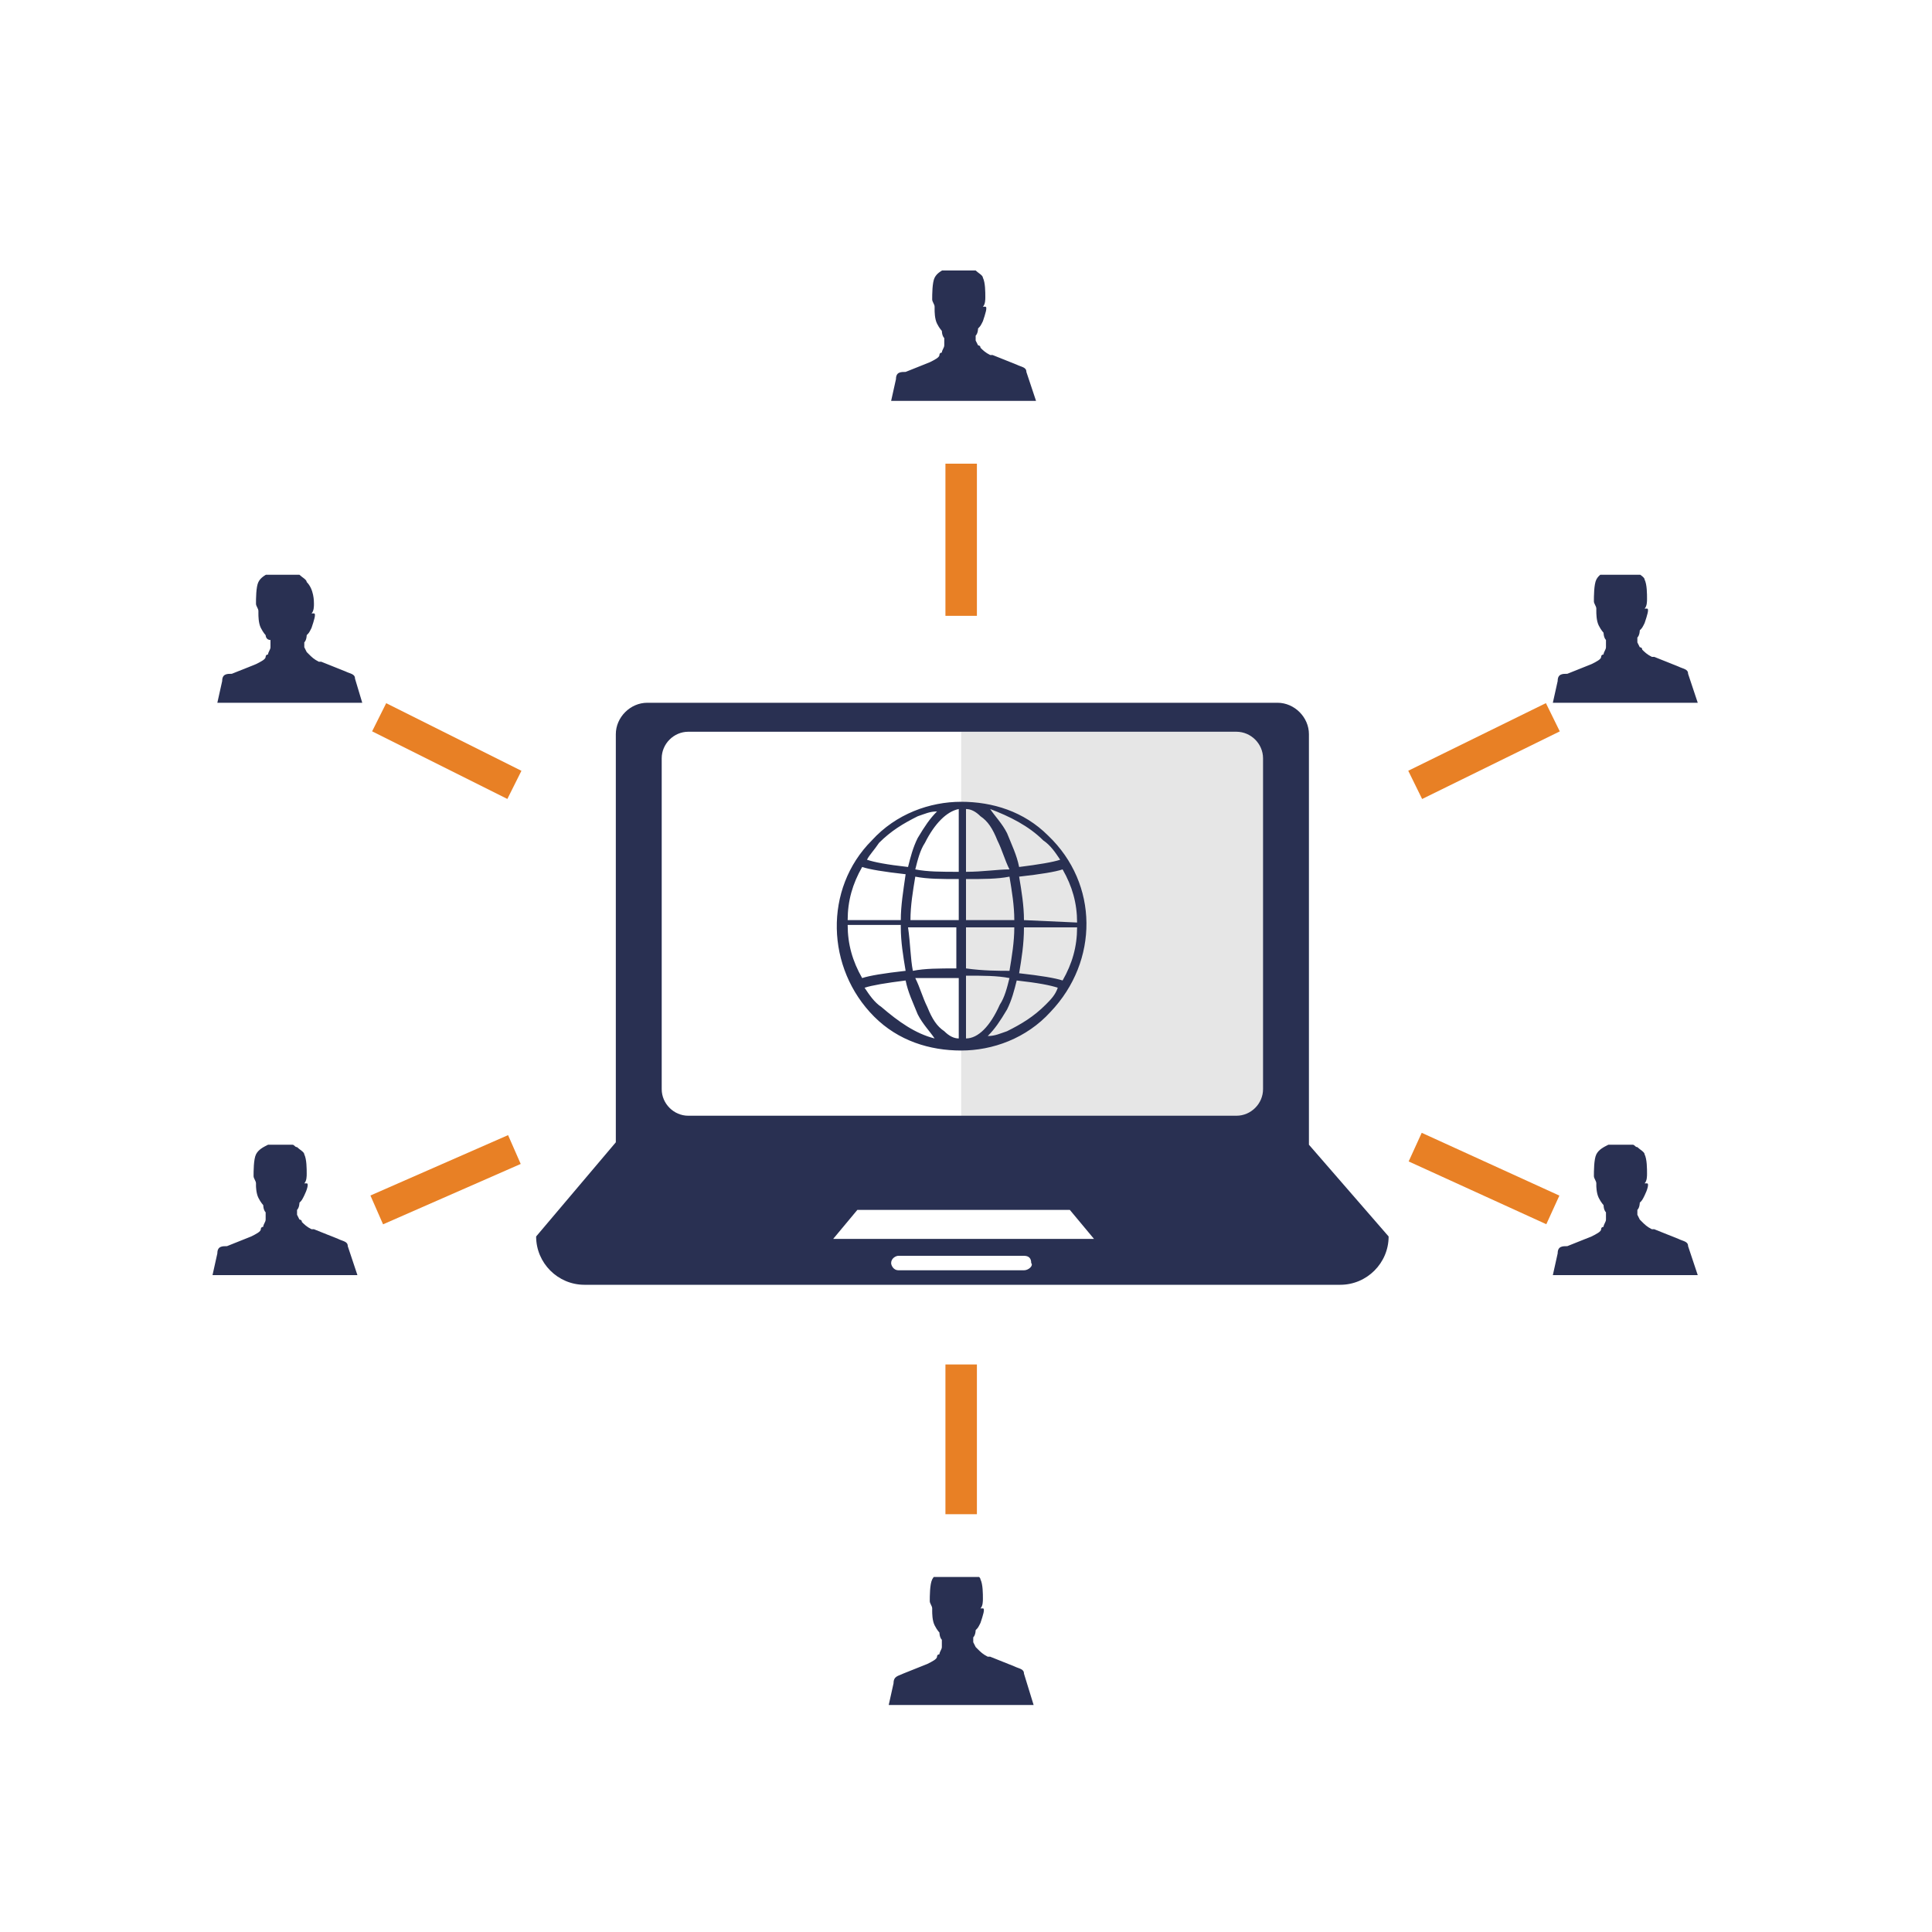 <?xml version="1.0" encoding="utf-8"?>
<!-- Generator: Adobe Illustrator 19.2.1, SVG Export Plug-In . SVG Version: 6.00 Build 0)  -->
<svg version="1.1" id="Layer_1" xmlns="http://www.w3.org/2000/svg" xmlns:xlink="http://www.w3.org/1999/xlink" x="0px" y="0px"
	 viewBox="0 0 80 80" style="enable-background:new 0 0 80 80;" xml:space="preserve">
<style type="text/css">
	.st0{fill:none;stroke:#E88025;stroke-width:1.303;stroke-miterlimit:10;}
	.st1{clip-path:url(#SVGID_2_);fill:#293052;}
	.st2{clip-path:url(#SVGID_4_);fill:#293052;}
	.st3{clip-path:url(#SVGID_6_);fill:#293052;}
	.st4{clip-path:url(#SVGID_8_);fill:#293052;}
	.st5{clip-path:url(#SVGID_10_);fill:#293052;}
	.st6{clip-path:url(#SVGID_12_);fill:#293052;}
	.st7{opacity:0.1;enable-background:new    ;}
	.st8{fill:#293052;}
	.st9{fill:none;}
</style>
<g>
	<line class="st0" x1="39.8" y1="25.5" x2="39.8" y2="19.2"/>
	<line class="st0" x1="64.3" y1="50.1" x2="58.6" y2="47.5"/>
	<line class="st0" x1="64.3" y1="29.7" x2="58.6" y2="32.5"/>
	<line class="st0" x1="15.6" y1="50.1" x2="21.3" y2="47.6"/>
	<line class="st0" x1="15.7" y1="29.7" x2="21.3" y2="32.5"/>
	<line class="st0" x1="39.8" y1="62.7" x2="39.8" y2="56.5"/>
	<g>
		<g>
			<defs>
				<path id="SVGID_1_" d="M70.3,29.1h-6l0.2-0.9c0-0.3,0.2-0.3,0.4-0.3l1-0.4c0,0,0,0,0,0v0l0,0c0.2-0.1,0.4-0.2,0.4-0.3
					c0-0.1,0.1-0.1,0.1-0.1c0,0,0,0,0,0c0-0.1,0.1-0.2,0.1-0.3c0,0,0,0,0,0l0-0.1l0-0.2c0,0,0,0,0,0c-0.1-0.1-0.1-0.3-0.1-0.3
					c0,0-0.1-0.1-0.2-0.3c-0.1-0.2-0.1-0.5-0.1-0.6c0,0,0,0,0,0c0,0,0,0,0-0.1c0-0.1-0.1-0.2-0.1-0.3c0-0.2,0-0.7,0.1-0.9
					c0.1-0.2,0.3-0.3,0.5-0.4c0.2,0,0.8-0.1,1,0c0.1,0,0.1,0.1,0.2,0.1c0.1,0.1,0.3,0.2,0.3,0.3c0.1,0.2,0.1,0.6,0.1,0.8
					c0,0.1,0,0.3-0.1,0.4c0,0,0,0,0.1,0c0.1,0,0,0.3-0.1,0.6c-0.1,0.2-0.1,0.2-0.2,0.3c0,0,0,0.2-0.1,0.3c0,0,0,0,0,0l0,0.2
					c0,0.1,0,0,0,0c0,0,0.1,0.2,0.1,0.2c0,0,0,0,0,0h0h0l0,0l0,0h0c0,0,0.1,0,0.1,0.1l0,0l0,0l0,0c0,0,0,0,0,0l0,0l0,0
					c0.1,0.1,0.2,0.2,0.4,0.3l0,0c0,0,0,0,0.1,0l1,0.4c0.2,0.1,0.4,0.1,0.4,0.3L70.3,29.1z"/>
			</defs>
			<clipPath id="SVGID_2_">
				<use xlink:href="#SVGID_1_"  style="overflow:visible;"/>
			</clipPath>
			<rect x="64.3" y="23.8" class="st1" width="6.2" height="5.5"/>
		</g>
	</g>
	<g>
		<g>
			<defs>
				<path id="SVGID_3_" d="M70.3,52.8h-6l0.2-0.9c0-0.3,0.2-0.3,0.4-0.3l1-0.4c0,0,0,0,0,0l0,0l0,0c0.2-0.1,0.4-0.2,0.4-0.3
					c0-0.1,0.1-0.1,0.1-0.1c0,0,0,0,0,0c0-0.1,0.1-0.2,0.1-0.3c0,0,0,0,0,0l0-0.1l0-0.2c0,0,0,0,0,0c-0.1-0.1-0.1-0.3-0.1-0.3
					c0,0-0.1-0.1-0.2-0.3c-0.1-0.2-0.1-0.5-0.1-0.5c0,0,0,0,0,0c0,0,0,0,0-0.1c0-0.1-0.1-0.2-0.1-0.3c0-0.2,0-0.7,0.1-0.9
					c0.1-0.2,0.3-0.3,0.5-0.4c0.2,0,0.8-0.1,1,0c0.1,0,0.1,0.1,0.2,0.1c0.1,0.1,0.3,0.2,0.3,0.3c0.1,0.2,0.1,0.6,0.1,0.8
					c0,0.1,0,0.3-0.1,0.4c0,0,0,0,0.1,0c0.1,0,0,0.3-0.1,0.5c-0.1,0.2-0.1,0.2-0.2,0.3c0,0,0,0.2-0.1,0.3c0,0,0,0,0,0l0,0.2
					c0,0.1,0,0,0,0c0,0,0.1,0.2,0.1,0.2c0,0,0,0,0,0l0,0l0,0h0h0l0,0c0,0,0,0,0.1,0.1l0,0v0l0,0c0,0,0,0,0,0l0,0l0,0
					c0.1,0.1,0.2,0.2,0.4,0.3l0,0c0,0,0,0,0.1,0l1,0.4c0.2,0.1,0.4,0.1,0.4,0.3L70.3,52.8z"/>
			</defs>
			<clipPath id="SVGID_4_">
				<use xlink:href="#SVGID_3_"  style="overflow:visible;"/>
			</clipPath>
			<rect x="64.3" y="47.4" class="st2" width="6.2" height="5.5"/>
		</g>
	</g>
	<g>
		<g>
			<defs>
				<path id="SVGID_5_" d="M42.8,70.6h-6l0.2-0.9c0-0.3,0.2-0.3,0.4-0.4l1-0.4c0,0,0,0,0,0v0l0,0c0.2-0.1,0.4-0.2,0.4-0.3
					c0-0.1,0.1-0.1,0.1-0.1c0,0,0,0,0,0c0-0.1,0.1-0.2,0.1-0.3c0,0,0,0,0,0l0-0.1l0-0.2c0,0,0,0,0,0c-0.1-0.1-0.1-0.3-0.1-0.3
					c0,0-0.1-0.1-0.2-0.3c-0.1-0.2-0.1-0.5-0.1-0.6c0,0,0,0,0,0c0,0,0,0,0-0.1c0-0.1-0.1-0.2-0.1-0.3c0-0.2,0-0.7,0.1-0.9
					c0.1-0.2,0.3-0.3,0.5-0.4c0.2,0,0.8-0.1,1,0c0.1,0,0.1,0.1,0.2,0.1c0.1,0.1,0.3,0.2,0.3,0.3c0.1,0.2,0.1,0.6,0.1,0.8
					c0,0.1,0,0.3-0.1,0.4c0,0,0,0,0.1,0c0.1,0,0,0.3-0.1,0.6c-0.1,0.2-0.1,0.2-0.2,0.3c0,0,0,0.2-0.1,0.3c0,0,0,0,0,0l0,0.2
					c0,0.1,0,0,0,0c0,0,0.1,0.2,0.1,0.2c0,0,0,0,0,0l0,0l0,0l0,0l0,0h0c0,0,0,0,0.1,0.1l0,0v0l0,0c0,0,0,0,0,0l0,0l0,0
					c0.1,0.1,0.2,0.2,0.4,0.3v0c0,0,0,0,0.1,0l1,0.4c0.2,0.1,0.4,0.1,0.4,0.3L42.8,70.6z"/>
			</defs>
			<clipPath id="SVGID_6_">
				<use xlink:href="#SVGID_5_"  style="overflow:visible;"/>
			</clipPath>
			<rect x="36.8" y="65.3" class="st3" width="6.2" height="5.5"/>
		</g>
	</g>
	<g>
		<g>
			<defs>
				<path id="SVGID_7_" d="M15,29.1h-6l0.2-0.9c0-0.3,0.2-0.3,0.4-0.3l1-0.4c0,0,0,0,0,0v0l0,0c0.2-0.1,0.4-0.2,0.4-0.3
					c0-0.1,0.1-0.1,0.1-0.1c0,0,0,0,0,0c0-0.1,0.1-0.2,0.1-0.3c0,0,0,0,0,0l0-0.1l0-0.2c0,0,0,0,0,0C11,26.5,11,26.3,11,26.3
					c0,0-0.1-0.1-0.2-0.3c-0.1-0.2-0.1-0.5-0.1-0.6c0,0,0,0,0,0c0,0,0,0,0-0.1c0-0.1-0.1-0.2-0.1-0.3c0-0.2,0-0.7,0.1-0.9
					c0.1-0.2,0.3-0.3,0.5-0.4c0.2,0,0.8-0.1,1,0c0.1,0,0.1,0.1,0.2,0.1c0.1,0.1,0.3,0.2,0.3,0.3C13,24.4,13,24.9,13,25
					c0,0.1,0,0.3-0.1,0.4c0,0,0,0,0.1,0c0.1,0,0,0.3-0.1,0.6c-0.1,0.2-0.1,0.2-0.2,0.3c0,0,0,0.2-0.1,0.3c0,0,0,0,0,0l0,0.2
					c0,0.1,0,0,0,0c0,0,0.1,0.2,0.1,0.2c0,0,0,0,0,0h0l0,0l0,0l0,0h0c0,0,0,0,0.1,0.1l0,0l0,0l0,0c0,0,0,0,0,0l0,0l0,0
					c0.1,0.1,0.2,0.2,0.4,0.3l0,0c0,0,0,0,0.1,0l1,0.4c0.2,0.1,0.4,0.1,0.4,0.3L15,29.1z"/>
			</defs>
			<clipPath id="SVGID_8_">
				<use xlink:href="#SVGID_7_"  style="overflow:visible;"/>
			</clipPath>
			<rect x="8.9" y="23.8" class="st4" width="6.2" height="5.5"/>
		</g>
	</g>
	<g>
		<g>
			<defs>
				<path id="SVGID_9_" d="M14.8,52.8h-6L9,51.9c0-0.3,0.2-0.3,0.4-0.3l1-0.4c0,0,0,0,0,0v0l0,0c0.2-0.1,0.4-0.2,0.4-0.3
					c0-0.1,0.1-0.1,0.1-0.1c0,0,0,0,0,0c0-0.1,0.1-0.2,0.1-0.3c0,0,0,0,0,0l0-0.1l0-0.2c0,0,0,0,0,0c-0.1-0.1-0.1-0.3-0.1-0.3
					c0,0-0.1-0.1-0.2-0.3c-0.1-0.2-0.1-0.5-0.1-0.5c0,0,0,0,0,0c0,0,0,0,0-0.1c0-0.1-0.1-0.2-0.1-0.3c0-0.2,0-0.7,0.1-0.9
					c0.1-0.2,0.3-0.3,0.5-0.4c0.2,0,0.8-0.1,1,0c0.1,0,0.1,0.1,0.2,0.1c0.1,0.1,0.3,0.2,0.3,0.3c0.1,0.2,0.1,0.6,0.1,0.8
					c0,0.1,0,0.3-0.1,0.4c0,0,0,0,0.1,0c0.1,0,0,0.3-0.1,0.5c-0.1,0.2-0.1,0.2-0.2,0.3c0,0,0,0.2-0.1,0.3c0,0,0,0,0,0l0,0.2
					c0,0.1,0,0,0,0c0,0,0.1,0.2,0.1,0.2c0,0,0,0,0,0h0l0,0h0l0,0l0,0c0,0,0.1,0,0.1,0.1l0,0v0l0,0c0,0,0,0,0,0v0l0,0
					c0.1,0.1,0.2,0.2,0.4,0.3l0,0c0,0,0,0,0.1,0l1,0.4c0.2,0.1,0.4,0.1,0.4,0.3L14.8,52.8z"/>
			</defs>
			<clipPath id="SVGID_10_">
				<use xlink:href="#SVGID_9_"  style="overflow:visible;"/>
			</clipPath>
			<rect x="8.8" y="47.4" class="st5" width="6.2" height="5.5"/>
		</g>
	</g>
	<g>
		<g>
			<defs>
				<path id="SVGID_11_" d="M42.9,16.6h-6l0.2-0.9c0-0.3,0.2-0.3,0.4-0.3l1-0.4c0,0,0,0,0,0v0l0,0c0.2-0.1,0.4-0.2,0.4-0.3
					c0-0.1,0.1-0.1,0.1-0.1c0,0,0,0,0,0c0-0.1,0.1-0.2,0.1-0.3c0,0,0,0,0,0l0-0.1l0-0.2c0,0,0,0,0,0c-0.1-0.1-0.1-0.3-0.1-0.3
					c0,0-0.1-0.1-0.2-0.3c-0.1-0.2-0.1-0.5-0.1-0.6c0,0,0,0,0,0c0,0,0,0,0-0.1c0-0.1-0.1-0.2-0.1-0.3c0-0.2,0-0.7,0.1-0.9
					c0.1-0.2,0.3-0.3,0.5-0.4c0.2,0,0.8-0.1,1,0c0.1,0,0.1,0.1,0.2,0.1c0.1,0.1,0.3,0.2,0.3,0.3c0.1,0.2,0.1,0.6,0.1,0.8
					c0,0.1,0,0.3-0.1,0.4c0,0,0,0,0.1,0c0.1,0,0,0.3-0.1,0.6c-0.1,0.2-0.1,0.2-0.2,0.3c0,0,0,0.2-0.1,0.3c0,0,0,0,0,0l0,0.2
					c0,0.1,0,0,0,0c0,0,0.1,0.2,0.1,0.2c0,0,0,0,0,0h0h0l0,0l0,0h0c0,0,0.1,0,0.1,0.1l0,0l0,0l0,0c0,0,0,0,0,0v0l0,0
					c0.1,0.1,0.2,0.2,0.4,0.3l0,0c0,0,0,0,0.1,0l1,0.4c0.2,0.1,0.4,0.1,0.4,0.3L42.9,16.6z"/>
			</defs>
			<clipPath id="SVGID_12_">
				<use xlink:href="#SVGID_11_"  style="overflow:visible;"/>
			</clipPath>
			<rect x="36.8" y="11.2" class="st6" width="6.2" height="5.5"/>
		</g>
	</g>
	<rect x="39.8" y="30.3" class="st7" width="13.6" height="17.1"/>
	<path class="st8" d="M54.2,47.4V30.4c0-0.7-0.6-1.3-1.3-1.3H26.8c-0.7,0-1.3,0.6-1.3,1.3v16.9l-3.3,3.9c0,1.1,0.9,2,2,2h31.3
		c1.1,0,2-0.9,2-2L54.2,47.4z M42.4,52.6h-5.2c-0.2,0-0.3-0.2-0.3-0.3c0-0.2,0.2-0.3,0.3-0.3h5.2c0.2,0,0.3,0.1,0.3,0.3
		C42.8,52.4,42.6,52.6,42.4,52.6L42.4,52.6z M34.5,51.3l1-1.2h8.8l1,1.2H34.5z M52.3,45.1c0,0.6-0.5,1.1-1.1,1.1H28.5
		c-0.6,0-1.1-0.5-1.1-1.1V31.4c0-0.6,0.5-1.1,1.1-1.1h22.7c0.6,0,1.1,0.5,1.1,1.1V45.1z"/>
	<path class="st8" d="M43.4,34.6c-1-1-2.3-1.4-3.6-1.4c0,0,0,0,0,0l0,0l0,0c-1.3,0-2.7,0.5-3.7,1.6c-2,2-1.9,5.3,0.1,7.3
		c1,1,2.3,1.4,3.6,1.4l0,0l0,0l0,0c1.3,0,2.7-0.5,3.7-1.6C45.5,39.8,45.5,36.6,43.4,34.6z M40,36.4c0.7,0,1.3,0,1.8-0.1
		c0.1,0.6,0.2,1.2,0.2,1.8h-2L40,36.4L40,36.4z M40,36.1v-2.6c0.2,0,0.4,0.1,0.6,0.3c0.3,0.2,0.5,0.5,0.7,1c0.2,0.4,0.3,0.8,0.5,1.2
		C41.3,36,40.7,36.1,40,36.1z M39.7,33.5v2.6c-0.7,0-1.3,0-1.8-0.1c0.1-0.4,0.2-0.8,0.4-1.1C38.7,34.1,39.2,33.6,39.7,33.5z
		 M39.7,36.4v1.7h-2c0-0.6,0.1-1.2,0.2-1.8C38.4,36.4,39,36.4,39.7,36.4z M37.3,38.1h-2.2c0-0.8,0.2-1.5,0.6-2.2
		c0.3,0.1,0.9,0.2,1.8,0.3C37.4,36.9,37.3,37.5,37.3,38.1z M37.3,38.4c0,0.6,0.1,1.2,0.2,1.8c-0.9,0.1-1.5,0.2-1.8,0.3
		c-0.4-0.7-0.6-1.4-0.6-2.2H37.3z M37.6,38.4h2v1.7c-0.7,0-1.3,0-1.8,0.1C37.7,39.7,37.7,39.1,37.6,38.4z M39.7,40.5V43
		c-0.2,0-0.4-0.1-0.6-0.3c-0.3-0.2-0.5-0.5-0.7-1c-0.2-0.4-0.3-0.8-0.5-1.2C38.4,40.5,39,40.5,39.7,40.5z M40,43v-2.6
		c0.7,0,1.3,0,1.8,0.1c-0.1,0.4-0.2,0.8-0.4,1.1C41,42.5,40.5,43,40,43z M40,40.1v-1.7h2c0,0.6-0.1,1.2-0.2,1.8
		C41.4,40.2,40.7,40.2,40,40.1z M42.4,38.4h2.2c0,0.8-0.2,1.5-0.6,2.2c-0.3-0.1-0.9-0.2-1.8-0.3C42.3,39.7,42.4,39.1,42.4,38.4z
		 M42.4,38.1c0-0.6-0.1-1.2-0.2-1.8c0.9-0.1,1.5-0.2,1.8-0.3c0.4,0.7,0.6,1.4,0.6,2.2L42.4,38.1L42.4,38.1z M43.2,34.8
		c0.3,0.2,0.5,0.5,0.7,0.8c-0.3,0.1-0.9,0.2-1.7,0.3c-0.1-0.5-0.3-0.9-0.5-1.4c-0.2-0.4-0.5-0.7-0.7-1
		C41.8,33.8,42.6,34.2,43.2,34.8z M36.4,34.9c0.5-0.5,1-0.8,1.6-1.1c0.3-0.1,0.5-0.2,0.8-0.2c-0.3,0.3-0.5,0.6-0.8,1.1
		c-0.2,0.4-0.3,0.8-0.4,1.2c-0.9-0.1-1.4-0.2-1.7-0.3C36,35.4,36.2,35.2,36.4,34.9z M36.5,41.7c-0.3-0.2-0.5-0.5-0.7-0.8
		c0.3-0.1,0.9-0.2,1.7-0.3c0.1,0.5,0.3,0.9,0.5,1.4c0.2,0.4,0.5,0.7,0.7,1C37.9,42.8,37.2,42.3,36.5,41.7z M43.3,41.6
		c-0.5,0.5-1,0.8-1.6,1.1c-0.3,0.1-0.5,0.2-0.8,0.2c0.3-0.3,0.5-0.6,0.8-1.1c0.2-0.4,0.3-0.8,0.4-1.2c0.9,0.1,1.4,0.2,1.7,0.3
		C43.7,41.2,43.5,41.4,43.3,41.6z"/>
	<line class="st9" x1="21.3" y1="32.5" x2="25.5" y2="32.5"/>
</g>
</svg>
